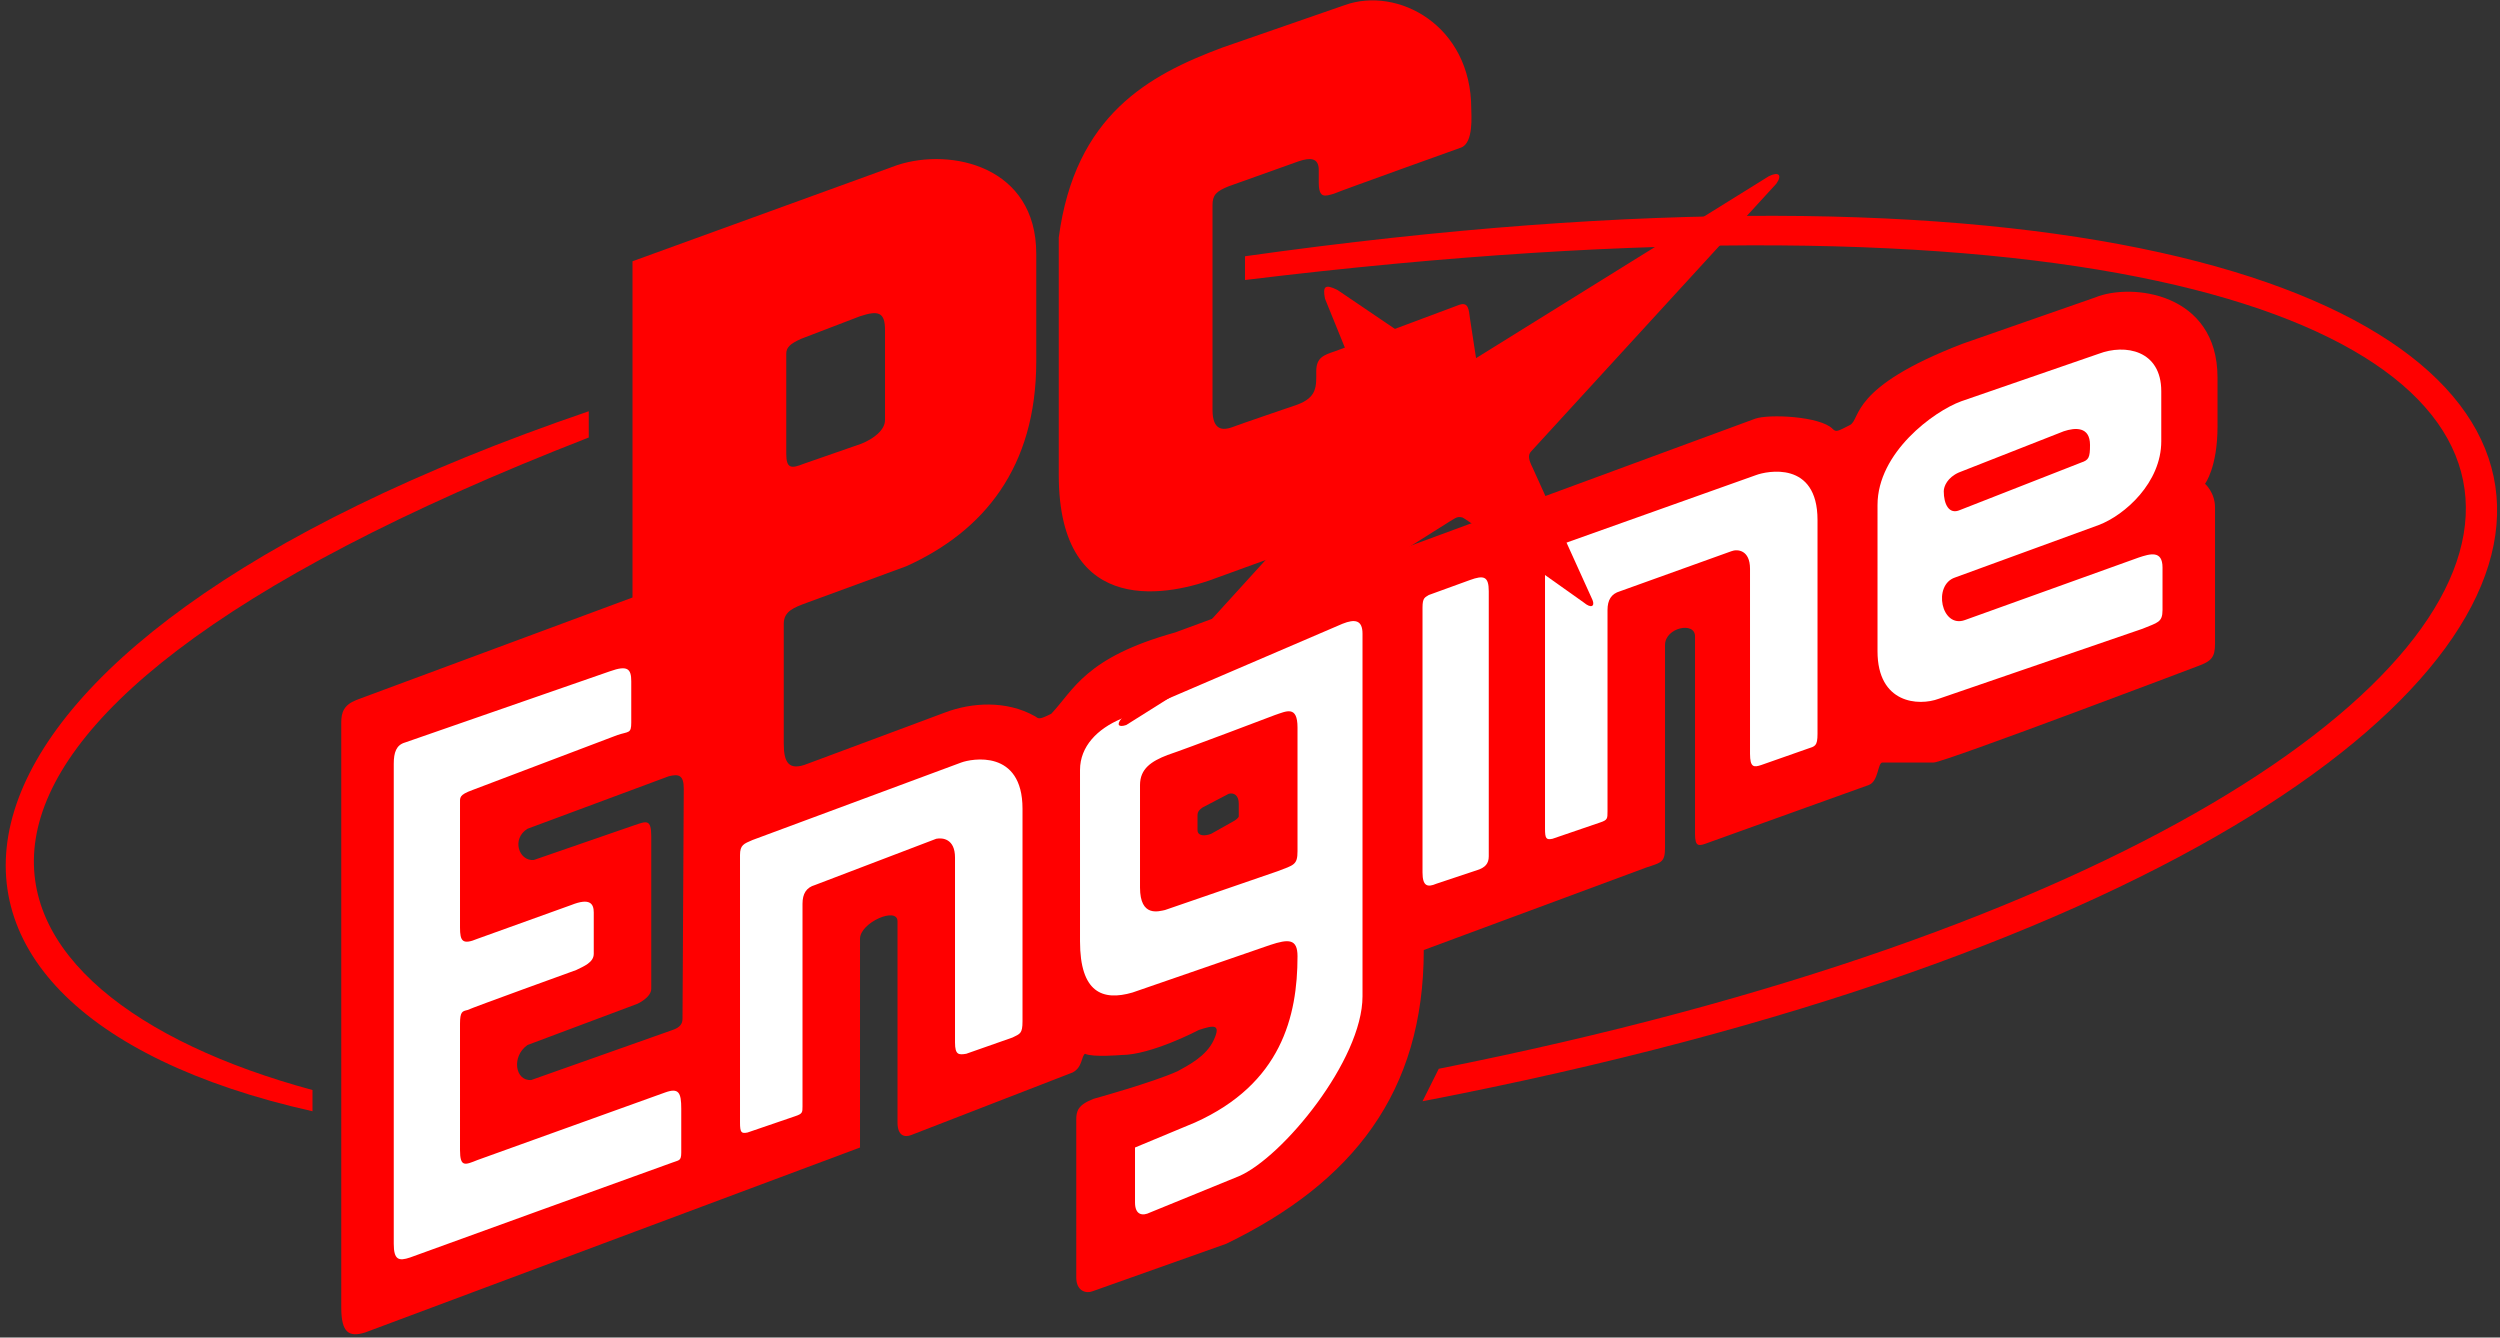 <?xml version="1.0" standalone="no"?><!DOCTYPE svg PUBLIC "-//W3C//DTD SVG 1.1//EN" "http://www.w3.org/Graphics/SVG/1.1/DTD/svg11.dtd"><svg t="1724138400019" class="icon" viewBox="0 0 1914 1024" version="1.1" xmlns="http://www.w3.org/2000/svg" p-id="1806" xmlns:xlink="http://www.w3.org/1999/xlink" width="59.812" height="32"><rect x="0" y="0" width="1914" height="1024" fill="#333333" stroke="none"/><path d="M1697.735 289.017V326.34c0 31.581-9.57 44.022-9.57 44.022s7.656 6.699 7.656 18.183v104.314c0 10.527-2.871 13.398-13.398 17.226 0 0-194.273 73.69-201.929 73.69h-39.237c-3.828 0-2.871 14.355-10.527 17.226l-122.497 44.022c-7.656 2.871-10.527 3.828-10.527-6.699V487.118c0-11.484-22.968-6.699-22.968 6.699v155.036c0 11.484-2.871 11.484-14.355 15.312L1090.034 727.327c0 109.099-54.55 178.004-151.207 224.897l-102.4 36.366c-4.785 1.914-12.441 0-12.441-10.527V857.48c0-6.699 0.957-11.484 13.398-16.269 0 0 44.979-12.441 64.12-21.054 8.613-4.785 22.011-11.484 27.753-23.925 5.742-12.441 0-11.484-11.484-7.656 0 0-36.366 19.14-59.335 19.14 0 0-22.011 1.914-27.753-0.957-2.871 1.914-1.914 10.527-9.57 14.355l-123.454 47.85c-4.785 1.914-10.527 0.957-10.527-9.57V705.316c0-11.484-28.71 0.957-28.71 13.398v159.821l-378.976 141.637c-12.441 3.828-18.183 0-18.183-19.14V553.151c0-7.656 1.914-13.398 11.484-17.226l211.499-78.475V200.015l202.886-73.69c41.151-13.398 106.228 0.957 106.228 67.948v82.303c0 81.346-40.194 130.153-99.529 156.95l-75.604 27.753c-10.527 3.828-18.183 6.699-18.183 16.269v91.873c0 14.355 3.828 21.054 18.183 15.312l105.271-39.237c20.097-7.656 46.893-9.57 68.905 2.871 2.871 1.914 2.871 2.871 12.441-1.914 17.226-18.183 25.839-43.065 94.744-62.206l444.052-163.649c10.527-3.828 49.764-1.914 59.335 7.656 2.871 2.871 3.828 1.914 13.398-2.871 8.613-4.785-0.957-28.71 86.131-62.206l101.443-35.409c27.753-11.484 93.787-3.828 93.787 61.249zM601.959 347.394c0 11.484 3.828 11.484 13.398 7.656l44.022-15.312c9.57-3.828 18.183-10.527 18.183-18.183v-68.905c0-13.398-4.785-15.312-19.14-10.527l-44.979 17.226c-8.613 3.828-11.484 6.699-11.484 11.484v76.561z m-78.475 256.479c0-10.527-3.828-11.484-11.484-9.57l-108.142 40.194c-12.441 7.656-6.699 24.882 4.785 23.925l77.518-26.796c8.613-2.871 12.441-4.785 12.441 8.613v116.755c0 6.699-10.527 11.484-10.527 11.484l-84.217 31.581c-12.441 8.613-9.57 27.753 2.871 26.796l108.142-38.28c5.742-1.914 7.656-4.785 7.656-8.613 0-4.785 0.957-164.606 0.957-176.09z m424.912 11.484c0-6.699-3.828-8.613-7.656-7.656l-20.097 10.527c-2.871 1.914-3.828 3.828-3.828 5.742v11.484c0 4.785 5.742 4.785 10.527 2.871l15.312-8.613c3.828-1.914 5.742-3.828 5.742-4.785v-9.57z" fill="#FF0000" p-id="1807"></path><path d="M1021.129 148.336c6.699-2.871 97.615-35.409 97.615-35.409 9.57-3.828 7.656-24.882 7.656-29.667 0-64.12-56.464-93.787-96.658-79.432l-93.787 32.538C879.492 57.421 823.028 88.045 810.587 181.832v181.832c0 111.97 87.088 91.873 121.54 78.475 34.452-12.441 150.25-54.55 159.821-58.378 26.796-10.527 46.893-38.28 43.065-73.69-0.957-11.484-8.613-59.335-9.57-66.034-0.957-6.699-0.957-13.398-8.613-10.527l-94.744 35.409c-8.613 2.871-14.355 4.785-14.355 15.312 0 11.484 0.957 20.097-15.312 25.839 0 0-44.979 15.312-49.764 17.226-5.742 1.914-14.355 2.871-14.355-13.398V156.95c0-7.656 2.871-10.527 12.441-14.355 10.527-3.828 53.593-19.14 53.593-19.14 8.613-2.871 15.312-2.871 15.312 6.699v9.57c0 12.441 4.785 10.527 11.484 8.613z" fill="#FF0000" p-id="1808"></path><path d="M467.021 513.914l-156.95 54.55c-6.699 1.914-8.613 7.656-8.613 16.269v367.492c0 12.441 3.828 13.398 12.441 10.527 0 0 195.23-70.819 200.972-72.733 4.785-1.914 6.699-0.957 6.699-7.656v-33.495c0-12.441-1.914-16.269-12.441-12.441l-143.551 51.679c-9.57 3.828-13.398 5.742-13.398-7.656V783.791c0-9.57 1.914-9.57 5.742-10.527 3.828-1.914 83.26-30.624 83.26-30.624 5.742-2.871 13.398-5.742 13.398-12.441V698.617c0-6.699-2.871-11.484-17.226-5.742l-71.776 25.839c-11.484 4.785-13.398 1.914-13.398-8.613v-94.744c0-4.785-0.957-6.699 9.57-10.527l111.013-42.108c8.613-2.871 10.527-0.957 10.527-9.57v-31.581c0-9.57-2.871-12.441-16.269-7.656zM566.55 654.594v204.8c0 7.656 0.957 8.613 5.742 7.656l36.366-12.441c5.742-1.914 5.742-2.871 5.742-7.656V691.918c0-7.656 2.871-12.441 9.57-14.355l92.83-35.409c4.785-0.957 14.355 0 14.355 14.355v141.637c0 9.57 2.871 9.57 8.613 8.613L775.178 794.318c5.742-2.871 7.656-2.871 7.656-12.441v-162.692c0-45.936-39.237-38.28-46.893-35.409l-159.821 59.335c-6.699 2.871-9.57 3.828-9.57 11.484zM1043.14 485.204v277.533c0 48.807-61.249 123.454-94.744 137.809L880.449 928.299c-5.742 2.871-11.484 1.914-11.484-7.656v-42.108l45.936-19.14c66.034-29.667 78.475-81.346 78.475-127.282 0-13.398-6.699-13.398-21.054-8.613l-105.271 36.366c-22.968 6.699-40.194 0-40.194-39.237V589.518c0-18.183 13.398-31.581 31.581-39.237l169.391-72.733c9.57-3.828 15.312-2.871 15.312 7.656z m-49.764 71.776c0-17.226-8.613-12.441-17.226-9.57 0 0-67.948 25.839-82.303 30.624-12.441 4.785-21.054 10.527-21.054 22.968V679.477c0 22.968 14.355 18.183 19.14 17.226l86.131-29.667c12.441-4.785 15.312-4.785 15.312-15.312v-94.744zM1089.077 465.107v202.886c0 10.527 3.828 11.484 10.527 8.613l31.581-10.527c5.742-1.914 8.613-4.785 8.613-10.527V452.665c0-11.484-3.828-12.441-14.355-8.613l-31.581 11.484c-2.871 1.914-4.785 1.914-4.785 9.57zM1182.864 429.697v204.8c0 7.656 0.957 8.613 5.742 7.656l36.366-12.441c5.742-1.914 5.742-2.871 5.742-8.613V467.021c0-7.656 2.871-12.441 9.57-14.355l85.174-30.624c4.785-1.914 14.355-0.957 14.355 13.398v141.637c0 10.527 2.871 10.527 8.613 8.613l35.409-12.441c5.742-1.914 7.656-1.914 7.656-11.484V398.116c0-45.936-39.237-37.323-46.893-34.452l-153.121 54.55c-5.742 1.914-8.613 3.828-8.613 11.484zM1655.626 434.482v32.538c0 9.57-3.828 9.57-15.312 14.355l-155.993 53.593c-15.312 5.742-46.893 3.828-46.893-36.366V386.632c0-40.194 43.065-71.776 64.12-79.432l105.271-36.366c20.097-7.656 47.85-2.871 47.85 28.71v38.28c0 31.581-27.753 56.464-47.85 64.12l-110.056 40.194c-17.226 5.742-10.527 39.237 7.656 32.538l133.024-47.85c8.613-2.871 18.183-5.742 18.183 7.656z m-167.477-58.378c0 9.57 3.828 18.183 12.441 14.355l92.83-36.366c5.742-1.914 6.699-3.828 6.699-13.398 0-14.355-11.484-13.398-20.097-10.527l-80.389 31.581c-8.613 3.828-11.484 10.527-11.484 14.355z" fill="#FFFFFF" p-id="1809"></path><path d="M450.751 314.856V334.953C-127.282 559.85-29.667 761.779 239.252 834.512v16.269c-357.921-80.389-321.555-354.093 211.499-535.925zM953.181 196.187v18.183c1253.682-153.121 1188.606 397.159 148.336 603.873l-12.441 24.882C2231.746 623.013 2181.981 22.968 953.181 196.187z" fill="#FF0000" p-id="1810"></path><path d="M1049.839 339.738l-191.402 210.542c-3.828 4.785-1.914 6.699 3.828 4.785L1110.131 399.073c4.785-2.871 5.742-3.828 9.57-2.871 2.871 0.957 92.83 65.077 92.83 65.077 5.742 4.785 8.613 2.871 6.699-1.914l-45.936-101.443c-2.871-5.742-3.828-9.57-0.957-12.441l187.574-204.8c4.785-6.699 1.914-9.57-5.742-5.742l-232.553 144.508c-5.742 3.828-8.613 2.871-11.484 0.957l-86.131-58.378c-9.57-4.785-11.484-2.871-9.57 6.699l39.237 96.658c1.914 4.785 0.957 9.57-3.828 14.355z" fill="#FF0000" p-id="1811"></path></svg>